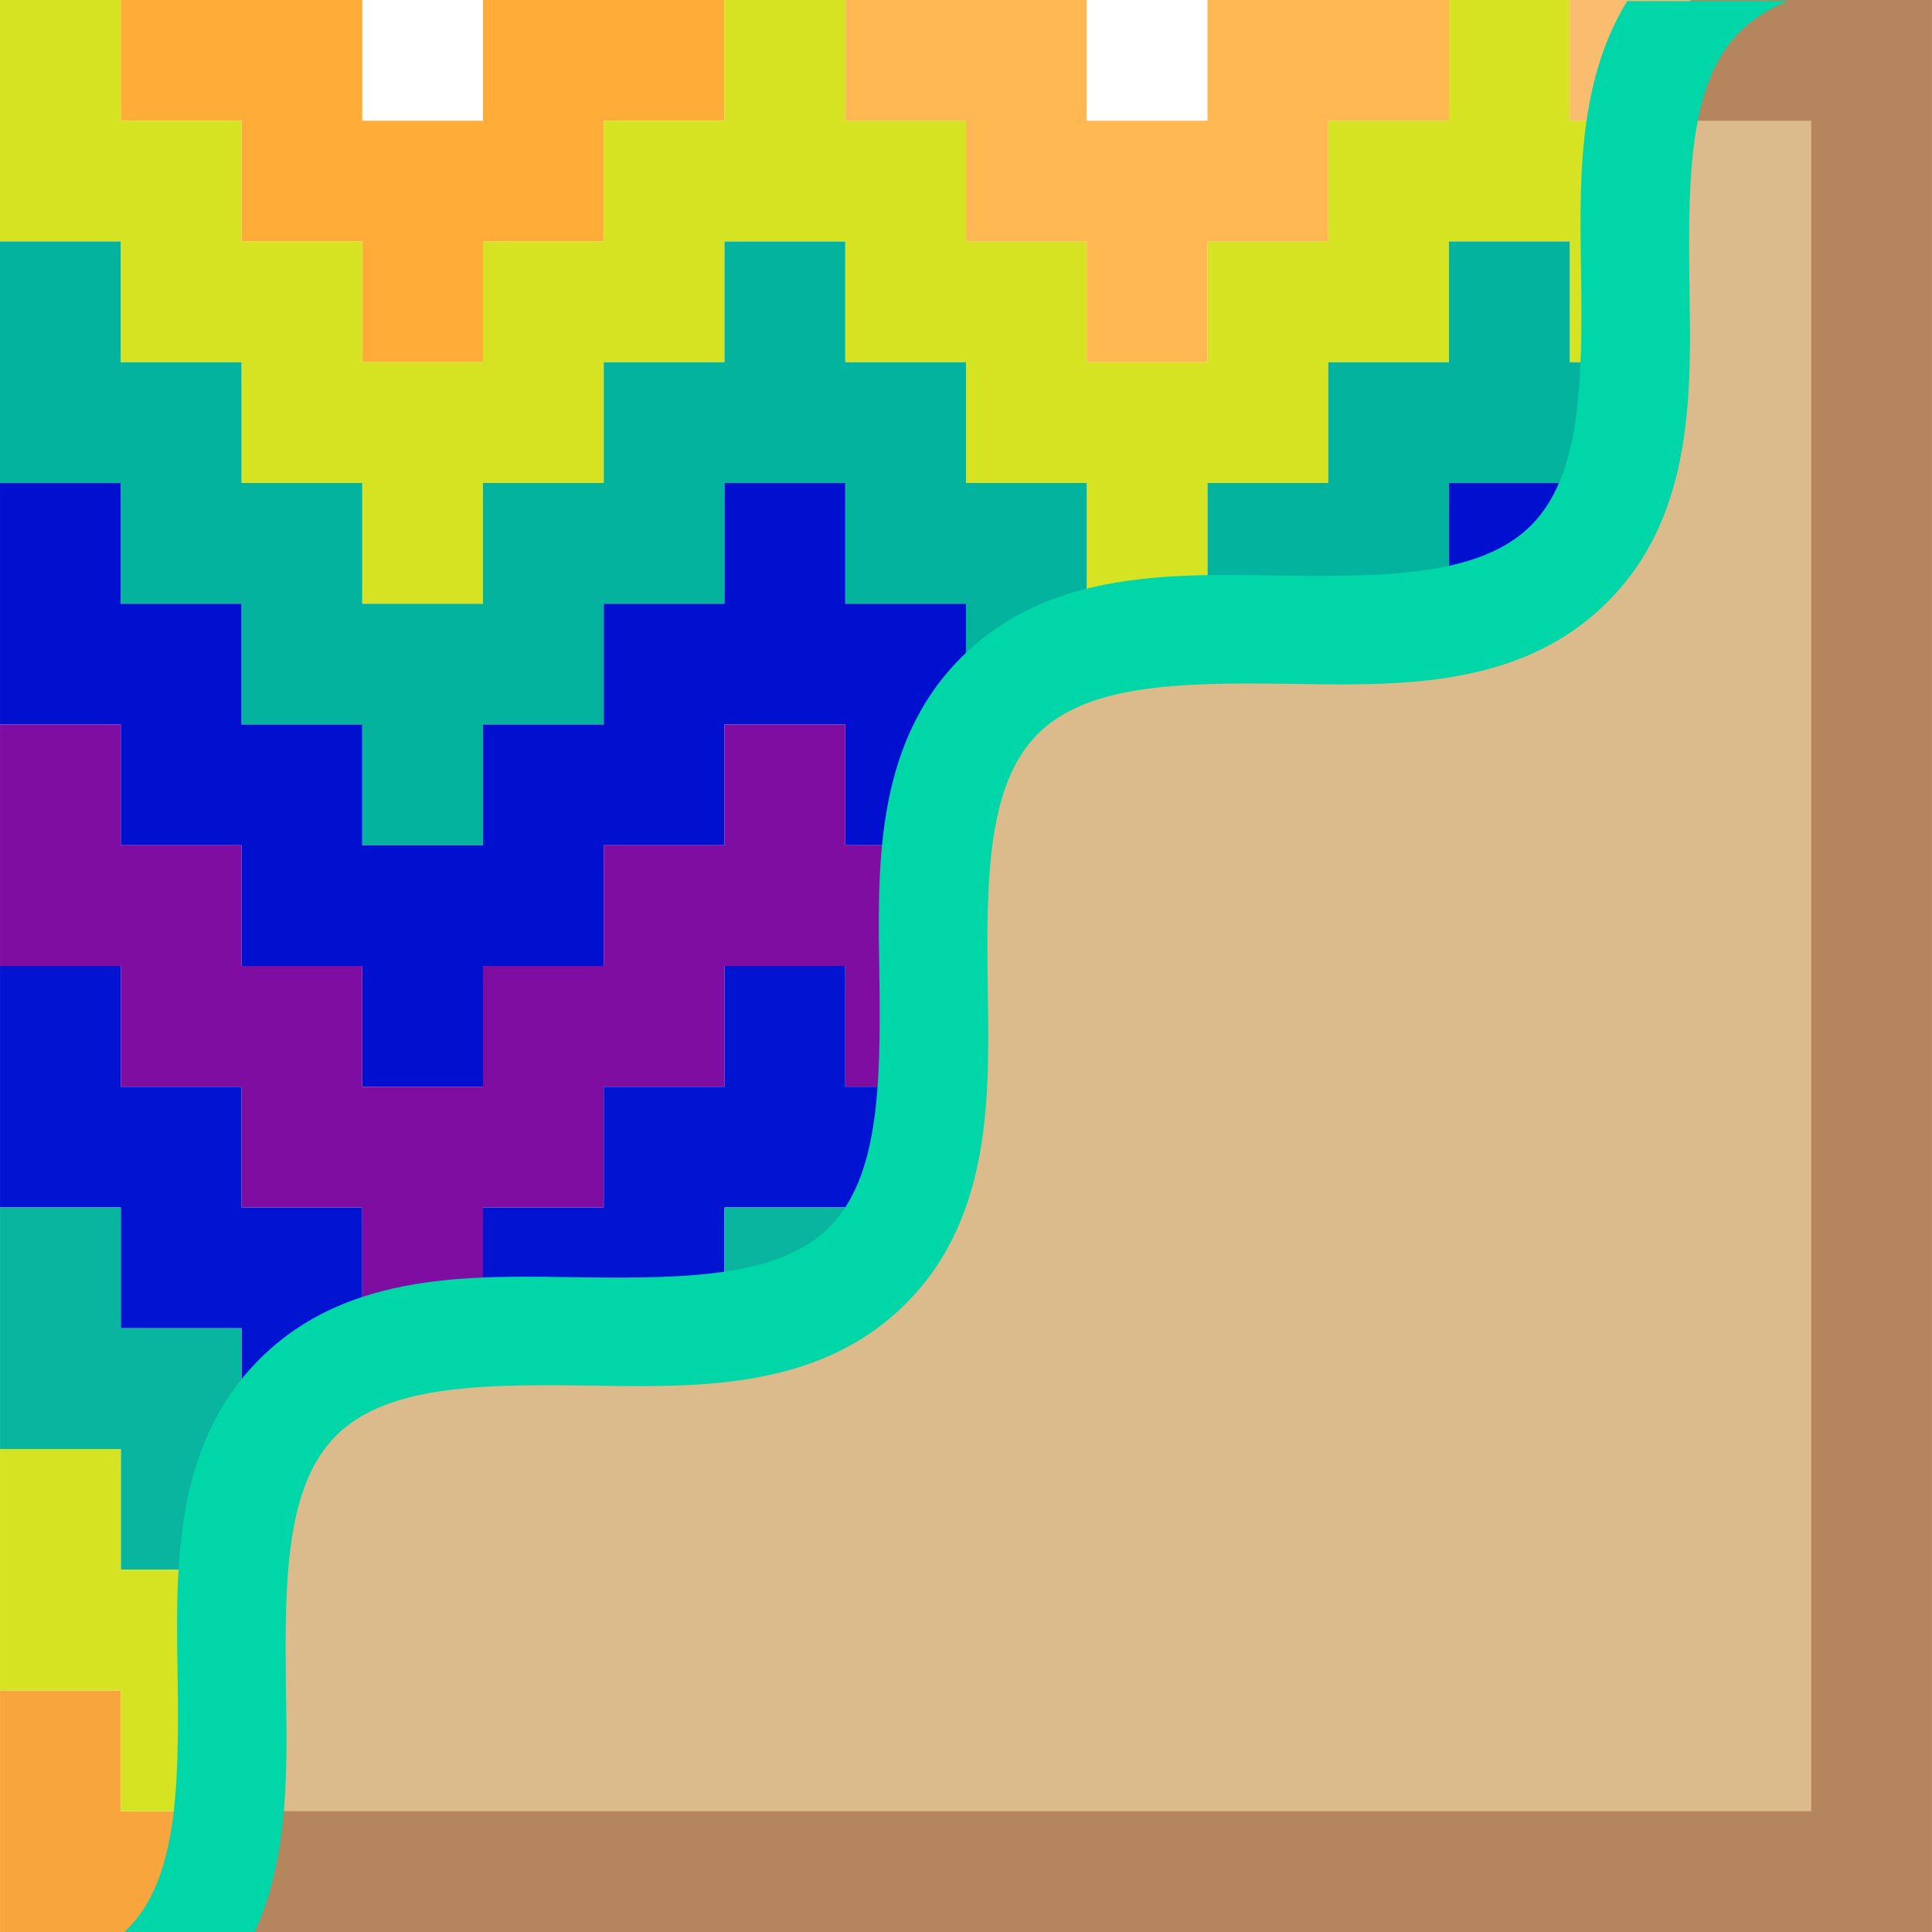 <?xml version="1.0" encoding="UTF-8" standalone="no"?>
<svg
        width="339.903mm"
        height="339.901mm"
        viewBox="0 0 339.903 339.901"
        version="1.1"
        id="svg39210"
        inkscape:version="1.1.1 (3bf5ae0d25, 2021-09-20)"
        sodipodi:docname="logo.svg"
        xmlns:inkscape="http://www.inkscape.org/namespaces/inkscape"
        xmlns:sodipodi="http://sodipodi.sourceforge.net/DTD/sodipodi-0.dtd"
        xmlns="http://www.w3.org/2000/svg"
        xmlns:rdf="http://www.w3.org/1999/02/22-rdf-syntax-ns#"
        xmlns:cc="http://creativecommons.org/ns#"
        xmlns:dc="http://purl.org/dc/elements/1.1/">
  <defs
     id="defs39204">
    <clipPath
       clipPathUnits="userSpaceOnUse"
       id="clipPath22114-2">
      <path
         style="fill:#ddfbdb;fill-opacity:0.557;stroke:none;stroke-width:4;stroke-linecap:butt;stroke-linejoin:miter;stroke-miterlimit:4;stroke-dasharray:none;stroke-opacity:1"
         d="m 7293.618,-1082.208 c 19.304,0.257 38.735,0.744 51.059,-11.58 24.213,-24.213 -1.026,-75.864 23.187,-100.077 24.213,-24.213 75.863,1.026 100.076,-23.187 24.213,-24.213 -1.026,-75.863 23.187,-100.076 24.213,-24.213 75.863,1.026 100.076,-23.187 24.213,-24.213 -1.026,-75.863 23.187,-100.076 15.569,-15.569 42.481,-10.692 66.149,-11.663 l 138.096,194.85 -253.837,260.166 z"
         id="path22116-1"
         sodipodi:nodetypes="csaaaasc" />
    </clipPath>
    <clipPath
       clipPathUnits="userSpaceOnUse"
       id="clipPath22744">
      <path
         style="fill:#ddfbdb;fill-opacity:0.557;stroke:none;stroke-width:4;stroke-linecap:butt;stroke-linejoin:miter;stroke-miterlimit:4;stroke-dasharray:none;stroke-opacity:1"
         d="m 6370.65,-1559.563 c 19.304,0.257 38.735,0.744 51.059,-11.58 24.213,-24.213 -1.026,-75.864 23.187,-100.076 24.213,-24.213 75.863,1.026 100.076,-23.187 24.213,-24.213 -1.026,-75.863 23.187,-100.076 24.213,-24.213 75.863,1.026 100.076,-23.187 24.213,-24.213 -1.026,-75.863 23.187,-100.077 15.569,-15.569 42.481,-10.692 66.149,-11.662 l -212.495,-209.211 -364.096,374.424 z"
         id="path22746"
         sodipodi:nodetypes="csaaaasc" />
    </clipPath>
  </defs>
  <sodipodi:namedview
     id="base"
     pagecolor="#ffffff"
     bordercolor="#666666"
     borderopacity="1.0"
     inkscape:pageopacity="0.0"
     inkscape:pageshadow="2"
     inkscape:zoom="0.70710678"
     inkscape:cx="843.57839"
     inkscape:cy="589.01995"
     inkscape:document-units="mm"
     inkscape:current-layer="g22112-9"
     inkscape:document-rotation="0"
     showgrid="false"
     fit-margin-top="0"
     fit-margin-left="0"
     fit-margin-right="0"
     fit-margin-bottom="0"
     inkscape:window-width="1920"
     inkscape:window-height="1052"
     inkscape:window-x="0"
     inkscape:window-y="0"
     inkscape:window-maximized="1"
     lock-margins="true"
     inkscape:pagecheckerboard="0" />
  <g
     inkscape:label="Layer 1"
     inkscape:groupmode="layer"
     id="layer1"
     transform="translate(-116.557,-106.729)">
    <g
       id="g22112-9"
       clip-path="url(#clipPath22114-2)"
       transform="translate(-7199.187,1545.869)">
      <rect
         style="fill:#b5865e;fill-opacity:1;stroke:none;stroke-width:2.6;stroke-linecap:round;stroke-linejoin:round;stroke-miterlimit:4;stroke-dasharray:none;stroke-opacity:1"
         id="rect21267-1"
         width="339.9"
         height="339.901"
         x="7315.744"
         y="-1439.14" />
      <rect
         style="fill:#dbbb8c;fill-opacity:1;stroke:none;stroke-width:2.6;stroke-linecap:round;stroke-linejoin:round;stroke-miterlimit:4;stroke-dasharray:none;stroke-opacity:1"
         id="rect21265-8"
         width="297.413"
         height="297.413"
         x="7336.988"
         y="-1417.896" />
      <path
         style="fill:#c8975a;fill-opacity:1;stroke:none;stroke-width:0.707;stroke-linecap:round;stroke-linejoin:round;stroke-opacity:0.925"
         id="path36432-3-8-7-87"
         width="21.244"
         height="42.488"
         x="7358.232"
         y="-1396.653"
         ry="0"
         sodipodi:type="rect"
         d="m 7358.232,-1396.653 h 21.244 v 42.487 h -21.244 z" />
      <path
         style="fill:#c8975a;fill-opacity:1;stroke:none;stroke-width:0.707;stroke-linecap:round;stroke-linejoin:round;stroke-opacity:0.925"
         id="path36432-3-8-7-8-052"
         width="21.244"
         height="42.488"
         x="7379.476"
         y="-1354.165"
         ry="0"
         sodipodi:type="rect"
         d="m 7379.476,-1354.165 h 21.244 v 42.487 h -21.244 z" />
      <path
         style="fill:#c8975a;fill-opacity:1;stroke:none;stroke-width:0.707;stroke-linecap:round;stroke-linejoin:round;stroke-opacity:0.925"
         id="path36432-3-8-7-6-7"
         width="21.244"
         height="42.488"
         x="7358.232"
         y="-1311.678"
         ry="0"
         sodipodi:type="rect"
         d="m 7358.232,-1311.678 h 21.244 v 42.487 h -21.244 z" />
      <path
         style="fill:#c8975a;fill-opacity:1;stroke:none;stroke-width:0.707;stroke-linecap:round;stroke-linejoin:round;stroke-opacity:0.925"
         id="path36432-3-8-7-3-91"
         width="21.244"
         height="42.488"
         x="7379.476"
         y="-1269.19"
         ry="0"
         sodipodi:type="rect"
         d="m 7379.476,-1269.19 h 21.244 v 42.487 h -21.244 z" />
      <path
         style="fill:#c8975a;fill-opacity:1;stroke:none;stroke-width:0.707;stroke-linecap:round;stroke-linejoin:round;stroke-opacity:0.925"
         id="path36432-3-8-7-7-96"
         width="21.244"
         height="42.488"
         x="7358.232"
         y="-1226.702"
         ry="0"
         sodipodi:type="rect"
         d="m 7358.232,-1226.702 h 21.244 v 42.487 h -21.244 z" />
      <path
         style="fill:#c8975a;fill-opacity:1;stroke:none;stroke-width:0.707;stroke-linecap:round;stroke-linejoin:round;stroke-opacity:0.925"
         id="path36432-3-8-7-72-36"
         width="21.244"
         height="42.488"
         x="7379.476"
         y="-1184.215"
         ry="0"
         sodipodi:type="rect"
         d="m 7379.476,-1184.215 h 21.244 v 42.487 h -21.244 z" />
      <path
         style="fill:#c8975a;fill-opacity:1;stroke:none;stroke-width:0.707;stroke-linecap:round;stroke-linejoin:round;stroke-opacity:0.925"
         id="path36432-3-8-7-2-8"
         width="21.244"
         height="42.488"
         x="7400.719"
         y="-1396.653"
         ry="0"
         sodipodi:type="rect"
         d="m 7400.719,-1396.653 h 21.244 v 42.487 h -21.244 z" />
      <path
         style="fill:#c8975a;fill-opacity:1;stroke:none;stroke-width:0.707;stroke-linecap:round;stroke-linejoin:round;stroke-opacity:0.925"
         id="path36432-3-8-7-8-5-4"
         width="21.244"
         height="42.488"
         x="7421.963"
         y="-1354.165"
         ry="0"
         sodipodi:type="rect"
         d="m 7421.963,-1354.165 h 21.244 v 42.487 h -21.244 z" />
      <path
         style="fill:#c8975a;fill-opacity:1;stroke:none;stroke-width:0.707;stroke-linecap:round;stroke-linejoin:round;stroke-opacity:0.925"
         id="path36432-3-8-7-6-3-6"
         width="21.244"
         height="42.488"
         x="7400.719"
         y="-1311.678"
         ry="0"
         sodipodi:type="rect"
         d="m 7400.719,-1311.678 h 21.244 v 42.487 h -21.244 z" />
      <path
         style="fill:#c8975a;fill-opacity:1;stroke:none;stroke-width:0.707;stroke-linecap:round;stroke-linejoin:round;stroke-opacity:0.925"
         id="path36432-3-8-7-3-7-6"
         width="21.244"
         height="42.488"
         x="7421.963"
         y="-1269.19"
         ry="0"
         sodipodi:type="rect"
         d="m 7421.963,-1269.19 h 21.244 v 42.487 h -21.244 z" />
      <path
         style="fill:#c8975a;fill-opacity:1;stroke:none;stroke-width:0.707;stroke-linecap:round;stroke-linejoin:round;stroke-opacity:0.925"
         id="path36432-3-8-7-7-6-7"
         width="21.244"
         height="42.488"
         x="7400.719"
         y="-1226.702"
         ry="0"
         sodipodi:type="rect"
         d="m 7400.719,-1226.702 h 21.244 v 42.487 h -21.244 z" />
      <path
         style="fill:#c8975a;fill-opacity:1;stroke:none;stroke-width:0.707;stroke-linecap:round;stroke-linejoin:round;stroke-opacity:0.925"
         id="path36432-3-8-7-72-8-2"
         width="21.244"
         height="42.488"
         x="7421.963"
         y="-1184.215"
         ry="0"
         sodipodi:type="rect"
         d="m 7421.963,-1184.215 h 21.244 v 42.487 h -21.244 z" />
      <path
         style="fill:#c8975a;fill-opacity:1;stroke:none;stroke-width:0.707;stroke-linecap:round;stroke-linejoin:round;stroke-opacity:0.925"
         id="path36432-3-8-7-1-7"
         width="21.244"
         height="42.488"
         x="7443.207"
         y="-1396.653"
         ry="0"
         sodipodi:type="rect"
         d="m 7443.207,-1396.653 h 21.244 v 42.487 h -21.244 z" />
      <path
         style="fill:#c8975a;fill-opacity:1;stroke:none;stroke-width:0.707;stroke-linecap:round;stroke-linejoin:round;stroke-opacity:0.925"
         id="path36432-3-8-7-8-3-4"
         width="21.244"
         height="42.488"
         x="7464.45"
         y="-1354.165"
         ry="0"
         sodipodi:type="rect"
         d="m 7464.45,-1354.165 h 21.244 v 42.487 h -21.244 z" />
      <path
         style="fill:#c8975a;fill-opacity:1;stroke:none;stroke-width:0.707;stroke-linecap:round;stroke-linejoin:round;stroke-opacity:0.925"
         id="path36432-3-8-7-6-6-1"
         width="21.244"
         height="42.488"
         x="7443.207"
         y="-1311.678"
         ry="0"
         sodipodi:type="rect"
         d="m 7443.207,-1311.678 h 21.244 v 42.487 h -21.244 z" />
      <path
         style="fill:#c8975a;fill-opacity:1;stroke:none;stroke-width:0.707;stroke-linecap:round;stroke-linejoin:round;stroke-opacity:0.925"
         id="path36432-3-8-7-3-4-0"
         width="21.244"
         height="42.488"
         x="7464.45"
         y="-1269.19"
         ry="0"
         sodipodi:type="rect"
         d="m 7464.45,-1269.19 h 21.244 v 42.487 h -21.244 z" />
      <path
         style="fill:#c8975a;fill-opacity:1;stroke:none;stroke-width:0.707;stroke-linecap:round;stroke-linejoin:round;stroke-opacity:0.925"
         id="path36432-3-8-7-7-0-0"
         width="21.244"
         height="42.488"
         x="7443.207"
         y="-1226.702"
         ry="0"
         sodipodi:type="rect"
         d="m 7443.207,-1226.702 h 21.244 v 42.487 h -21.244 z" />
      <path
         style="fill:#c8975a;fill-opacity:1;stroke:none;stroke-width:0.707;stroke-linecap:round;stroke-linejoin:round;stroke-opacity:0.925"
         id="path36432-3-8-7-72-3-64"
         width="21.244"
         height="42.488"
         x="7464.45"
         y="-1184.215"
         ry="0"
         sodipodi:type="rect"
         d="m 7464.45,-1184.215 h 21.244 v 42.487 h -21.244 z" />
      <path
         style="fill:#c8975a;fill-opacity:1;stroke:none;stroke-width:0.707;stroke-linecap:round;stroke-linejoin:round;stroke-opacity:0.925"
         id="path36432-3-8-7-5-4"
         width="21.244"
         height="42.488"
         x="7485.694"
         y="-1396.653"
         ry="0"
         sodipodi:type="rect"
         d="m 7485.694,-1396.653 h 21.244 v 42.487 h -21.244 z" />
      <path
         style="fill:#c8975a;fill-opacity:1;stroke:none;stroke-width:0.707;stroke-linecap:round;stroke-linejoin:round;stroke-opacity:0.925"
         id="path36432-3-8-7-8-8-3"
         width="21.244"
         height="42.488"
         x="7506.938"
         y="-1354.165"
         ry="0"
         sodipodi:type="rect"
         d="m 7506.938,-1354.165 h 21.244 v 42.487 h -21.244 z" />
      <path
         style="fill:#c8975a;fill-opacity:1;stroke:none;stroke-width:0.707;stroke-linecap:round;stroke-linejoin:round;stroke-opacity:0.925"
         id="path36432-3-8-7-6-5-7"
         width="21.244"
         height="42.488"
         x="7485.694"
         y="-1311.678"
         ry="0"
         sodipodi:type="rect"
         d="m 7485.694,-1311.678 h 21.244 v 42.487 h -21.244 z" />
      <path
         style="fill:#c8975a;fill-opacity:1;stroke:none;stroke-width:0.707;stroke-linecap:round;stroke-linejoin:round;stroke-opacity:0.925"
         id="path36432-3-8-7-3-0-3"
         width="21.244"
         height="42.488"
         x="7506.938"
         y="-1269.19"
         ry="0"
         sodipodi:type="rect"
         d="m 7506.938,-1269.19 h 21.244 v 42.487 h -21.244 z" />
      <path
         style="fill:#c8975a;fill-opacity:1;stroke:none;stroke-width:0.707;stroke-linecap:round;stroke-linejoin:round;stroke-opacity:0.925"
         id="path36432-3-8-7-7-9-4"
         width="21.244"
         height="42.488"
         x="7485.694"
         y="-1226.702"
         ry="0"
         sodipodi:type="rect"
         d="m 7485.694,-1226.702 h 21.244 v 42.487 h -21.244 z" />
      <path
         style="fill:#c8975a;fill-opacity:1;stroke:none;stroke-width:0.707;stroke-linecap:round;stroke-linejoin:round;stroke-opacity:0.925"
         id="path36432-3-8-7-72-9-7"
         width="21.244"
         height="42.488"
         x="7506.938"
         y="-1184.215"
         ry="0"
         sodipodi:type="rect"
         d="m 7506.938,-1184.215 h 21.244 v 42.487 h -21.244 z" />
      <path
         style="fill:#c8975a;fill-opacity:1;stroke:none;stroke-width:0.707;stroke-linecap:round;stroke-linejoin:round;stroke-opacity:0.925"
         id="path36432-3-8-7-80-2"
         width="21.244"
         height="42.488"
         x="7528.181"
         y="-1396.653"
         ry="0"
         sodipodi:type="rect"
         d="m 7528.181,-1396.653 h 21.244 v 42.487 h -21.244 z" />
      <path
         style="fill:#c8975a;fill-opacity:1;stroke:none;stroke-width:0.707;stroke-linecap:round;stroke-linejoin:round;stroke-opacity:0.925"
         id="path36432-3-8-7-8-2-1"
         width="21.244"
         height="42.488"
         x="7549.425"
         y="-1354.165"
         ry="0"
         sodipodi:type="rect"
         d="m 7549.425,-1354.165 h 21.244 v 42.487 h -21.244 z" />
      <path
         style="fill:#c8975a;fill-opacity:1;stroke:none;stroke-width:0.707;stroke-linecap:round;stroke-linejoin:round;stroke-opacity:0.925"
         id="path36432-3-8-7-6-4-79"
         width="21.244"
         height="42.488"
         x="7528.181"
         y="-1311.678"
         ry="0"
         sodipodi:type="rect"
         d="m 7528.181,-1311.678 h 21.244 v 42.487 h -21.244 z" />
      <path
         style="fill:#c8975a;fill-opacity:1;stroke:none;stroke-width:0.707;stroke-linecap:round;stroke-linejoin:round;stroke-opacity:0.925"
         id="path36432-3-8-7-3-9-5"
         width="21.244"
         height="42.488"
         x="7549.425"
         y="-1269.19"
         ry="0"
         sodipodi:type="rect"
         d="m 7549.425,-1269.19 h 21.244 v 42.487 h -21.244 z" />
      <path
         style="fill:#c8975a;fill-opacity:1;stroke:none;stroke-width:0.707;stroke-linecap:round;stroke-linejoin:round;stroke-opacity:0.925"
         id="path36432-3-8-7-7-01-6"
         width="21.244"
         height="42.488"
         x="7528.181"
         y="-1226.702"
         ry="0"
         sodipodi:type="rect"
         d="m 7528.181,-1226.702 h 21.244 v 42.487 h -21.244 z" />
      <path
         style="fill:#c8975a;fill-opacity:1;stroke:none;stroke-width:0.707;stroke-linecap:round;stroke-linejoin:round;stroke-opacity:0.925"
         id="path36432-3-8-7-72-2-8"
         width="21.244"
         height="42.488"
         x="7549.425"
         y="-1184.215"
         ry="0"
         sodipodi:type="rect"
         d="m 7549.425,-1184.215 h 21.244 v 42.487 h -21.244 z" />
      <path
         style="fill:#c8975a;fill-opacity:1;stroke:none;stroke-width:0.707;stroke-linecap:round;stroke-linejoin:round;stroke-opacity:0.925"
         id="path36432-3-8-7-0-95"
         width="21.244"
         height="42.488"
         x="7570.668"
         y="-1396.653"
         ry="0"
         sodipodi:type="rect"
         d="m 7570.668,-1396.653 h 21.244 v 42.487 h -21.244 z" />
      <path
         style="fill:#c8975a;fill-opacity:1;stroke:none;stroke-width:0.707;stroke-linecap:round;stroke-linejoin:round;stroke-opacity:0.925"
         id="path36432-3-8-7-8-0-5"
         width="21.244"
         height="42.488"
         x="7591.912"
         y="-1354.165"
         ry="0"
         sodipodi:type="rect"
         d="m 7591.912,-1354.165 h 21.244 v 42.487 h -21.244 z" />
      <path
         style="fill:#c8975a;fill-opacity:1;stroke:none;stroke-width:0.707;stroke-linecap:round;stroke-linejoin:round;stroke-opacity:0.925"
         id="path36432-3-8-7-6-63-2"
         width="21.244"
         height="42.488"
         x="7570.668"
         y="-1311.678"
         ry="0"
         sodipodi:type="rect"
         d="m 7570.668,-1311.678 h 21.244 v 42.487 h -21.244 z" />
      <path
         style="fill:#c8975a;fill-opacity:1;stroke:none;stroke-width:0.707;stroke-linecap:round;stroke-linejoin:round;stroke-opacity:0.925"
         id="path36432-3-8-7-3-90-1"
         width="21.244"
         height="42.488"
         x="7591.912"
         y="-1269.19"
         ry="0"
         sodipodi:type="rect"
         d="m 7591.912,-1269.19 h 21.244 v 42.487 h -21.244 z" />
      <path
         style="fill:#c8975a;fill-opacity:1;stroke:none;stroke-width:0.707;stroke-linecap:round;stroke-linejoin:round;stroke-opacity:0.925"
         id="path36432-3-8-7-7-8-5"
         width="21.244"
         height="42.488"
         x="7570.668"
         y="-1226.702"
         ry="0"
         sodipodi:type="rect"
         d="m 7570.668,-1226.702 h 21.244 v 42.487 h -21.244 z" />
      <path
         style="fill:#c8975a;fill-opacity:1;stroke:none;stroke-width:0.707;stroke-linecap:round;stroke-linejoin:round;stroke-opacity:0.925"
         id="path36432-3-8-7-72-38-9"
         width="21.244"
         height="42.488"
         x="7591.912"
         y="-1184.215"
         ry="0"
         sodipodi:type="rect"
         d="m 7591.912,-1184.215 h 21.244 v 42.487 h -21.244 z" />
    </g>
    <g
       id="g22335-3"
       transform="translate(-6276.219,2023.224)"
       clip-path="url(#clipPath22744)">
      <path
         style="fill:#ffad38;fill-opacity:1;stroke:none;stroke-width:0.265px;stroke-linecap:butt;stroke-linejoin:miter;stroke-opacity:1"
         d="m 6456.506,-1916.495 h -42.488 v 21.244 h 21.244 v 21.244 h 21.244 v 21.244 h 21.244 v -21.244 h 21.244 v -21.244 h 21.244 v -21.244 h -42.488 v 21.244 h -21.244 z"
         id="path46921-3" />
      <path
         style="fill:#f1962f;fill-opacity:1;stroke:#e94367;stroke-width:0;stroke-linecap:round;stroke-linejoin:round;stroke-miterlimit:4;stroke-dasharray:none;stroke-opacity:0.924"
         id="path34430-4-4-6-6"
         width="21.244"
         height="21.244"
         x="6456.506"
         y="-1916.495"
         ry="0"
         inkscape:transform-center-x="-2.9831873"
         inkscape:transform-center-y="18.559735"
         sodipodi:type="rect"
         d="m 6456.506,-1916.495 h 21.244 v 21.244 h -21.244 z" />
      <path
         style="fill:#d5e323;fill-opacity:1;stroke:none;stroke-width:0.265px;stroke-linecap:butt;stroke-linejoin:miter;stroke-opacity:1"
         d="m 6414.019,-1916.495 v 21.244 h 21.244 v 21.244 h 21.244 v 21.244 h 21.244 v -21.244 h 21.244 v -21.244 h 21.244 v -21.244 h 21.244 l 2e-4,21.243 21.244,3e-4 v 21.244 h 21.244 c 0,0 0,21.244 0,21.244 0,0 21.244,-10e-5 21.244,-10e-5 v -21.244 h 21.244 v -21.244 l 21.244,-3e-4 v -21.244 h 21.244 v 21.244 h 21.244 v 21.244 h 21.244 v 21.244 h 21.244 v 42.488 h -21.244 v -21.244 h -21.244 v -21.244 h -21.244 v -21.244 h -21.244 v 21.244 l -21.244,-10e-5 v 21.244 h -21.244 v 21.244 l -21.244,10e-5 v -21.244 h -21.243 v -21.244 h -21.244 v -21.244 l -21.244,-10e-5 v 21.244 h -21.244 v 21.244 h -21.244 v 21.244 h -21.244 v -21.244 h -21.244 v -21.244 h -21.244 v -21.244 l -21.243,10e-5 v -42.488 z"
         id="path22118-9" />
      <path
         style="fill:#ffad38;fill-opacity:0.866;stroke:none;stroke-width:0.265px;stroke-linecap:butt;stroke-linejoin:miter;stroke-opacity:1"
         d="m 6583.969,-1916.495 h -42.488 v 21.244 h 21.244 v 21.244 h 21.244 v 21.244 h 21.244 v -21.244 h 21.244 v -21.244 h 21.244 v -21.244 h -42.488 v 21.244 h -21.244 z"
         id="path22200-0" />
      <path
         style="fill:#f1962f;fill-opacity:0.926;stroke:#e94367;stroke-width:0;stroke-linecap:round;stroke-linejoin:round;stroke-miterlimit:4;stroke-dasharray:none;stroke-opacity:0.924"
         id="path22202-4"
         width="21.244"
         height="21.244"
         x="6583.97"
         y="-1916.495"
         ry="0"
         inkscape:transform-center-x="-2.9831873"
         inkscape:transform-center-y="18.559735"
         sodipodi:type="rect"
         d="m 6583.97,-1916.495 h 21.244 v 21.244 h -21.244 z" />
      <path
         style="fill:#f8a134;fill-opacity:0.709;stroke:none;stroke-width:0.265px;stroke-linecap:butt;stroke-linejoin:miter;stroke-opacity:1"
         d="m 6668.944,-1916.495 h 42.487 v 21.244 l 21.244,3e-4 v 42.487 h -21.244 v -21.244 h -21.244 v -21.244 h -21.244 z"
         id="path22204-8" />
      <path
         style="fill:#f1962f;fill-opacity:0.635;stroke:#e94367;stroke-width:0;stroke-linecap:round;stroke-linejoin:round;stroke-miterlimit:4;stroke-dasharray:none;stroke-opacity:0.924"
         id="path22202-0-5"
         width="21.244"
         height="21.244"
         x="6711.432"
         y="-1916.495"
         ry="0"
         inkscape:transform-center-x="-2.9831873"
         inkscape:transform-center-y="18.559735"
         sodipodi:type="rect"
         d="m 6711.432,-1916.495 h 21.244 v 21.244 h -21.244 z" />
      <path
         style="fill:#03b39d;fill-opacity:1;stroke:none;stroke-width:0.265px;stroke-linecap:butt;stroke-linejoin:miter;stroke-opacity:1"
         d="m 6414.019,-1874.007 v 21.244 h 21.244 v 21.244 h 21.244 v 21.244 h 21.244 v -21.244 h 21.244 v -21.244 h 21.244 v -21.244 h 21.244 l 2e-4,21.243 21.244,3e-4 v 21.244 h 21.244 c 0,0 0,21.244 0,21.244 0,0 21.244,-10e-5 21.244,-10e-5 v -21.244 h 21.244 v -21.244 l 21.244,-3e-4 v -21.244 h 21.244 v 21.244 h 21.244 v 21.244 h 21.244 v 21.244 h 21.244 v 42.488 h -21.244 v -21.244 h -21.244 v -21.244 h -21.244 v -21.244 h -21.244 v 21.244 l -21.244,-10e-5 v 21.244 h -21.244 v 21.244 l -21.244,10e-5 v -21.244 h -21.243 v -21.244 h -21.244 v -21.244 l -21.244,-10e-5 v 21.244 h -21.244 v 21.244 h -21.244 v 21.244 h -21.244 v -21.244 h -21.244 v -21.244 h -21.244 v -21.244 l -21.243,10e-5 v -42.488 z"
         id="path22118-4-12" />
      <path
         style="fill:#0010ce;fill-opacity:1;stroke:none;stroke-width:0.265px;stroke-linecap:butt;stroke-linejoin:miter;stroke-opacity:1"
         d="m 6414.02,-1831.52 v 21.244 h 21.244 v 21.244 h 21.244 v 21.244 h 21.244 v -21.244 h 21.244 v -21.244 h 21.244 v -21.244 h 21.244 l 2e-4,21.243 21.244,3e-4 v 21.244 h 21.244 c 0,0 0,21.244 0,21.244 0,0 21.244,-10e-5 21.244,-10e-5 v -21.244 h 21.244 v -21.244 l 21.244,-3e-4 v -21.244 h 21.244 v 21.244 h 21.244 v 21.244 h 21.244 v 21.244 h 21.244 v 42.488 h -21.244 v -21.244 h -21.244 v -21.244 h -21.244 v -21.244 h -21.244 v 21.244 l -21.244,-10e-5 v 21.244 h -21.244 v 21.244 l -21.244,1e-4 v -21.244 h -21.243 v -21.244 h -21.244 v -21.244 l -21.244,-10e-5 v 21.244 h -21.244 v 21.244 h -21.244 v 21.244 h -21.244 v -21.244 h -21.244 v -21.244 h -21.244 v -21.244 l -21.243,10e-5 v -42.488 z"
         id="path22118-4-1-9" />
      <path
         style="fill:#7a009d;fill-opacity:0.947;stroke:none;stroke-width:0.265px;stroke-linecap:butt;stroke-linejoin:miter;stroke-opacity:1"
         d="m 6414.02,-1789.032 v 21.244 h 21.244 v 21.244 h 21.244 v 21.244 h 21.244 v -21.244 h 21.244 v -21.244 h 21.244 v -21.244 h 21.244 l 2e-4,21.243 21.244,3e-4 v 21.244 h 21.244 c 0,0 0,21.244 0,21.244 0,0 21.244,-1e-4 21.244,-1e-4 v -21.244 h 21.244 v -21.244 l 21.244,-3e-4 v -21.244 h 21.244 v 21.244 h 21.244 v 21.244 h 21.244 v 21.244 h 21.244 v 42.488 h -21.244 v -21.244 h -21.244 v -21.244 h -21.244 v -21.244 h -21.244 v 21.244 l -21.244,-1e-4 v 21.244 h -21.244 v 21.244 l -21.244,10e-5 v -21.244 h -21.243 v -21.244 h -21.244 v -21.244 l -21.244,-10e-5 v 21.244 h -21.244 v 21.244 h -21.244 v 21.244 h -21.244 v -21.244 h -21.244 v -21.244 h -21.244 v -21.244 l -21.243,10e-5 v -42.488 z"
         id="path22118-4-1-7-7" />
      <path
         style="fill:#0011d2;fill-opacity:0.985;stroke:none;stroke-width:0.265px;stroke-linecap:butt;stroke-linejoin:miter;stroke-opacity:1"
         d="m 6414.021,-1746.545 v 21.244 h 21.244 v 21.244 h 21.244 v 21.244 h 21.244 v -21.244 h 21.244 v -21.244 h 21.244 v -21.244 h 21.244 l 2e-4,21.243 21.244,3e-4 v 21.244 h 21.244 c 0,0 0,21.244 0,21.244 0,0 21.244,-10e-5 21.244,-10e-5 v -21.244 h 21.244 v -21.244 l 21.244,-3e-4 v -21.244 h 21.244 v 21.244 h 21.244 v 21.244 h 21.244 v 21.244 h 21.244 v 42.488 h -21.244 v -21.244 h -21.244 v -21.244 h -21.244 v -21.244 h -21.244 v 21.244 l -21.244,-10e-5 v 21.244 h -21.244 v 21.244 l -21.244,10e-5 v -21.244 h -21.243 v -21.244 h -21.244 v -21.244 l -21.244,-10e-5 v 21.244 h -21.244 v 21.244 h -21.244 v 21.244 h -21.244 v -21.244 h -21.244 v -21.244 h -21.244 v -21.244 l -21.243,10e-5 v -42.488 z"
         id="path22118-4-1-7-9-38" />
      <path
         style="fill:#03b39d;fill-opacity:0.965;stroke:none;stroke-width:0.265px;stroke-linecap:butt;stroke-linejoin:miter;stroke-opacity:1"
         d="m 6414.022,-1704.057 v 21.244 h 21.244 v 21.244 h 21.244 v 21.244 h 21.244 v -21.244 h 21.244 v -21.244 h 21.244 v -21.244 h 21.244 l 2e-4,21.243 21.244,3e-4 v 21.244 h 21.244 c 0,0 0,21.244 0,21.244 0,0 21.244,-10e-5 21.244,-10e-5 v -21.244 h 21.244 v -21.244 l 21.244,-3e-4 v -21.244 h 21.244 v 21.244 h 21.244 v 21.244 h 21.244 v 21.244 h 21.244 v 42.488 h -21.244 v -21.244 h -21.244 v -21.244 h -21.244 v -21.244 h -21.244 v 21.244 l -21.244,-10e-5 v 21.244 h -21.244 v 21.244 l -21.244,10e-5 v -21.244 h -21.243 v -21.244 h -21.244 v -21.244 l -21.244,-10e-5 v 21.244 h -21.244 v 21.244 h -21.244 v 21.244 h -21.244 v -21.244 h -21.244 v -21.244 h -21.244 v -21.244 l -21.243,10e-5 v -42.488 z"
         id="path22118-4-1-7-9-3-0" />
      <path
         style="fill:#f8a033;fill-opacity:0.945;stroke:none;stroke-width:0.265px;stroke-linecap:butt;stroke-linejoin:miter;stroke-opacity:1"
         d="m 6392.781,-1576.594 v -42.487 h 21.244 v 21.244 h 21.244 v 21.244 z"
         id="path22311-9" />
      <path
         style="fill:#d5e323;fill-opacity:1;stroke:none;stroke-width:0.265px;stroke-linecap:butt;stroke-linejoin:miter;stroke-opacity:1"
         d="m 6392.781,-1661.57 h 21.244 v 21.244 h 21.244 v 21.244 h 21.244 v 21.244 h 21.244 v -21.244 h 21.244 v -21.244 h 21.244 v -21.244 h 21.244 v 21.244 h 21.244 v 21.244 h 21.243 v 21.244 h 21.244 v -21.244 h 21.244 v -21.244 h 21.244 v -21.244 h 21.244 v 21.244 h 21.244 v 21.244 h 21.244 v 21.244 h 21.244 v 21.244 h -42.487 v -21.244 h -21.244 v -21.244 h -21.244 v 21.244 h -21.244 v 21.244 h -63.731 v -21.244 h -21.244 v -21.244 h -21.244 v 21.244 h -21.244 v 21.244 h -63.731 v -21.244 h -21.244 v -21.244 h -21.244 z"
         id="path22313-2" />
      <path
         style="fill:#f8a033;fill-opacity:0.592;stroke:none;stroke-width:0.265px;stroke-linecap:butt;stroke-linejoin:miter;stroke-opacity:1"
         d="m 6498.998,-1576.595 v -21.244 h 21.244 v -21.244 h 21.244 v 21.244 h 21.244 v 21.244 z"
         id="path22315-3" />
      <path
         style="fill:#f8a033;fill-opacity:0.592;stroke:none;stroke-width:0.265px;stroke-linecap:butt;stroke-linejoin:miter;stroke-opacity:1"
         d="m 6626.46,-1576.595 v -21.244 h 21.244 v -21.244 h 21.244 v 21.244 h 21.244 v 21.244 z"
         id="path22317-1" />
    </g>
    <path
       id="path36971-0-5-4"
       style="color:#000000;fill:#00d6a7;stroke-width:3.78;-inkscape-stroke:none"
       d="m 1539.467,459.906 c -34.222,55.63 -31.358,124.643 -30.543,184.877 0.97,71.682 -0.98,130.923 -33.299,163.242 -32.319,32.319 -91.57,34.276 -163.252,33.307 -71.682,-0.969 -155.801,-4.863 -214.996,54.332 -59.195,59.195 -55.301,143.314 -54.332,214.996 0.97,71.682 -0.98,130.925 -33.299,163.244 -32.319,32.319 -91.568,34.276 -163.25,33.307 -71.682,-0.969 -155.803,-4.865 -214.998,54.33 -59.195,59.195 -55.3,143.316 -54.33,214.998 0.97,71.682 -0.982,130.925 -33.301,163.244 -1.695,1.695 -3.509,3.254 -5.348,4.785 h 88.523 c 25.08,-52.538 22.674,-114.378 21.936,-169.004 -0.97,-71.682 0.988,-130.923 33.307,-163.242 32.319,-32.319 91.562,-34.276 163.244,-33.307 71.682,0.97 155.801,4.863 214.996,-54.332 59.195,-59.195 55.301,-143.316 54.332,-214.998 -0.969,-71.682 0.988,-130.923 33.307,-163.242 32.319,-32.319 91.56,-34.276 163.242,-33.307 71.682,0.969 155.803,4.863 214.998,-54.332 59.195,-59.195 55.3,-143.314 54.33,-214.996 -0.97,-71.682 0.982,-130.925 33.301,-163.244 8.995,-8.995 19.703,-15.7 32.199,-20.658 z"
       transform="matrix(0.265,0,0,0.265,-5.127,-14.954)" />
  </g>
</svg>
